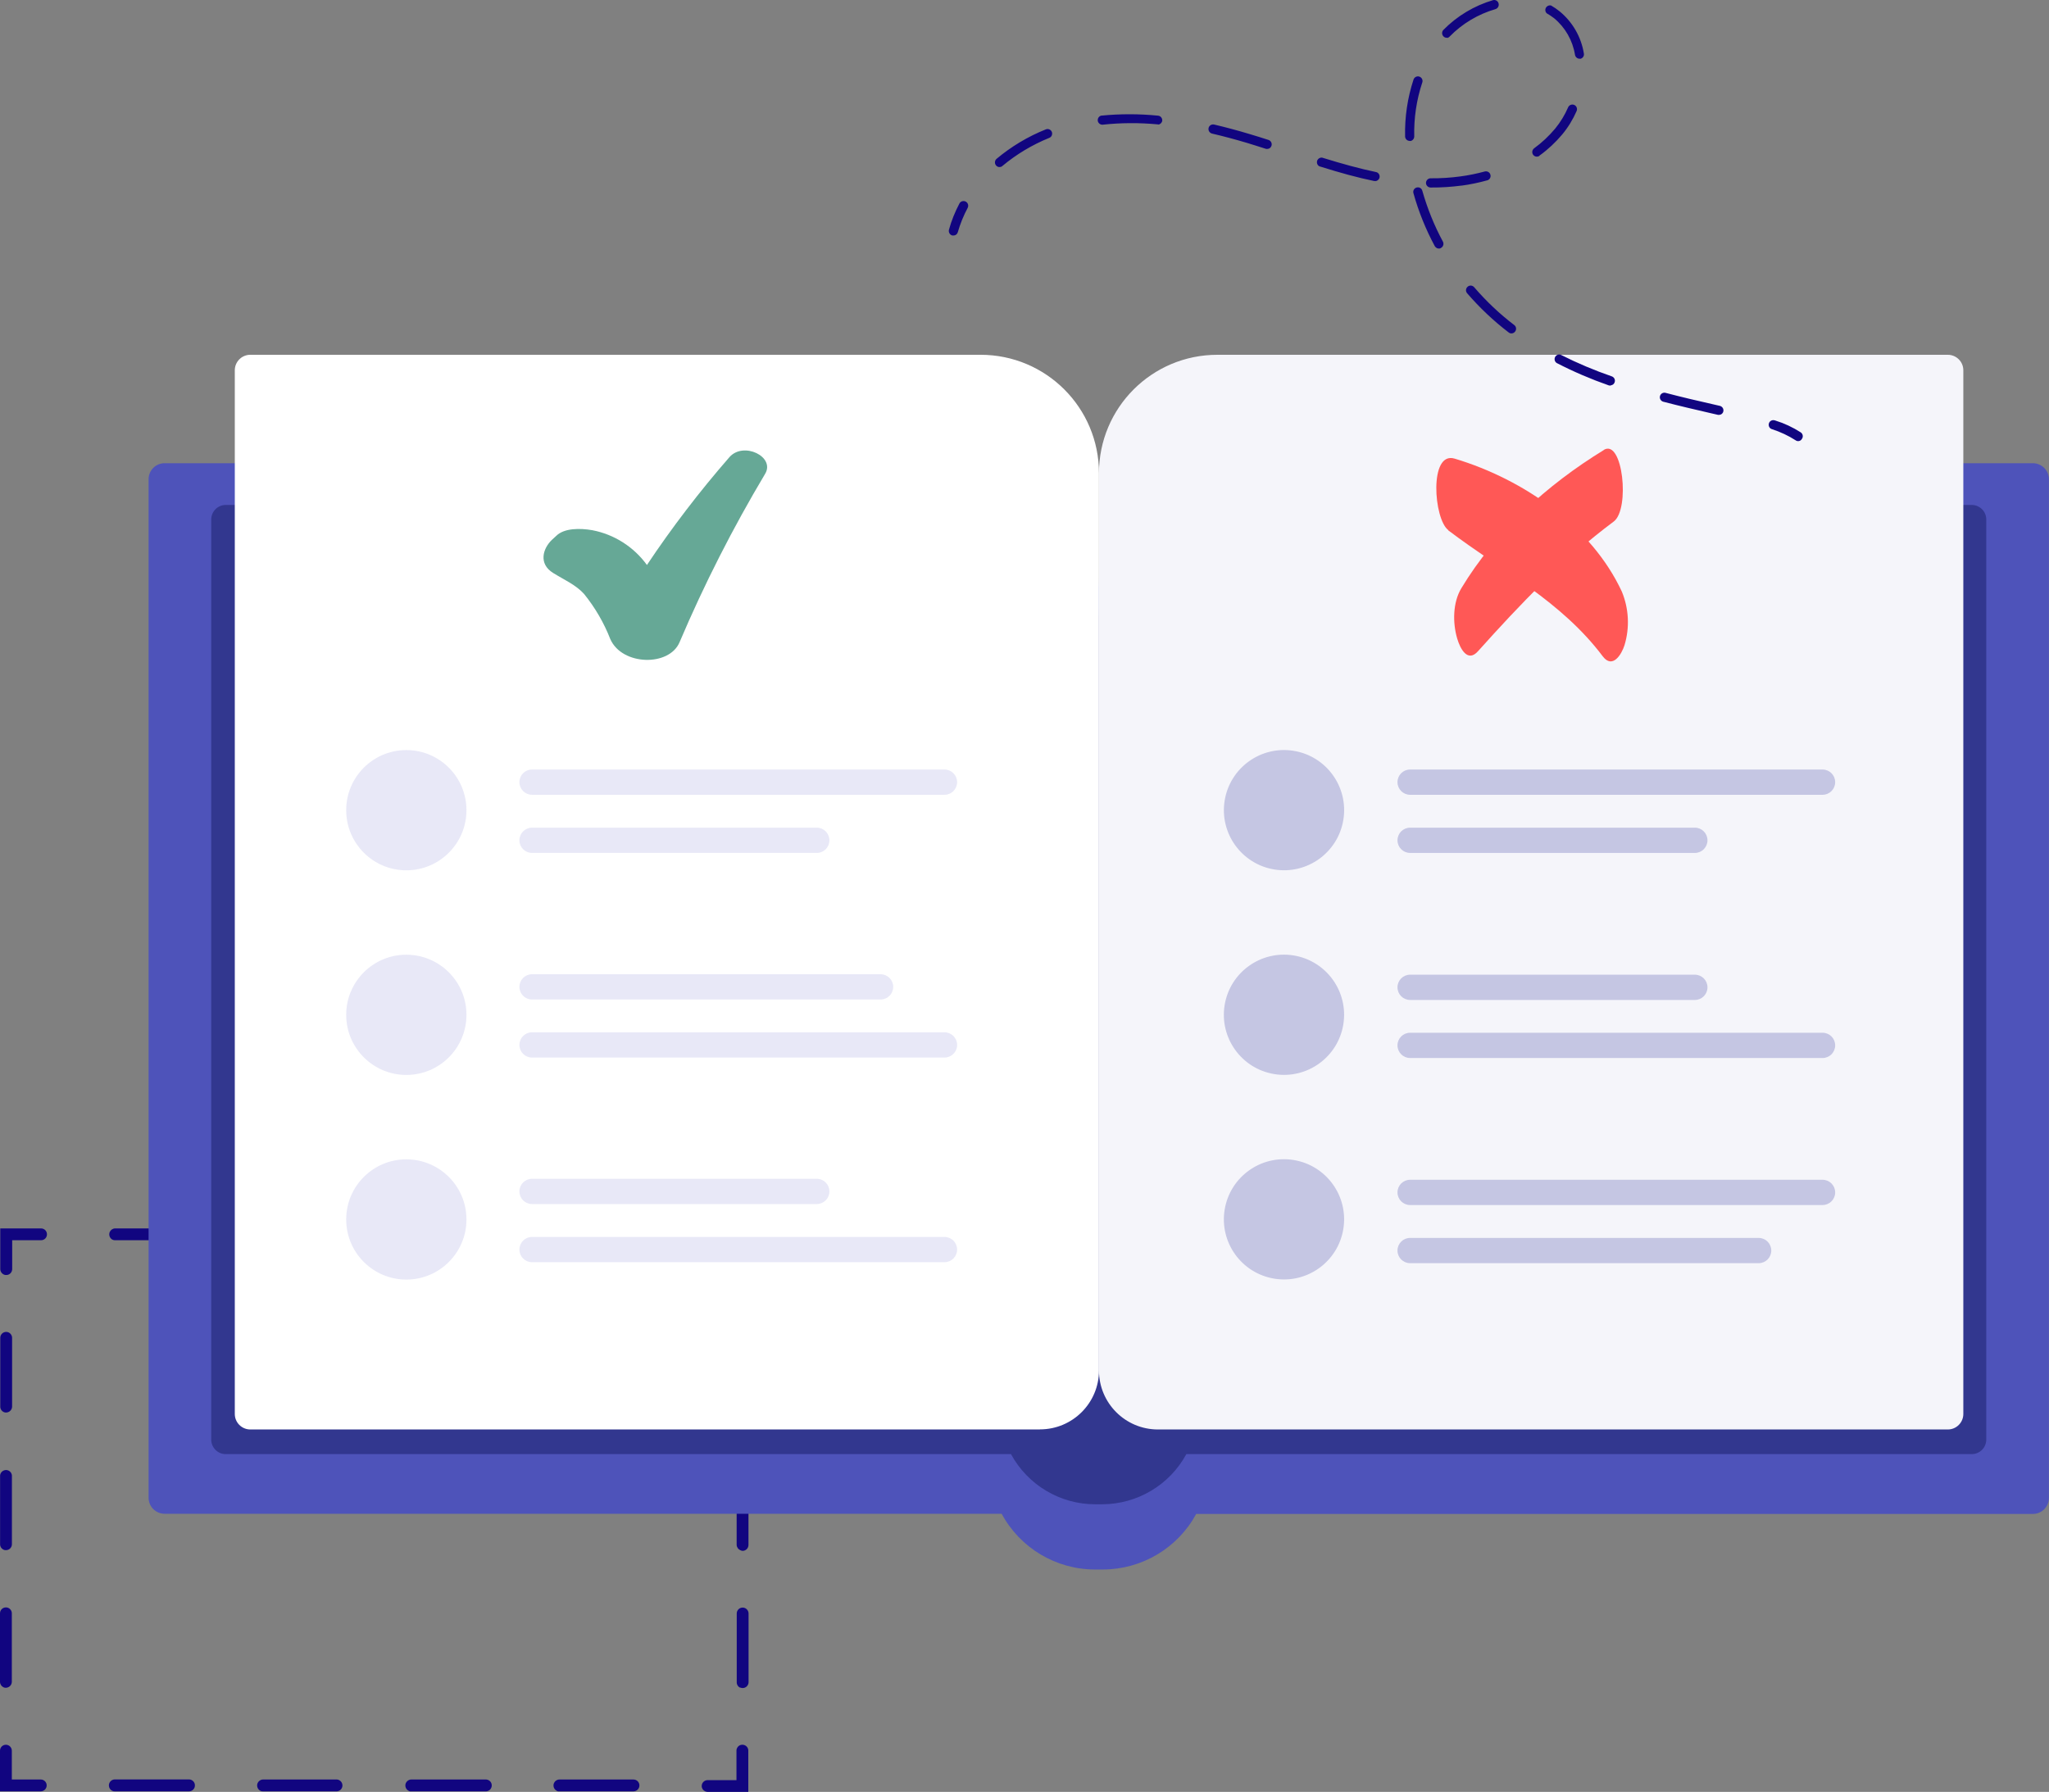 <?xml version="1.0" encoding="utf-8"?>
<!-- Generator: Adobe Illustrator 24.1.0, SVG Export Plug-In . SVG Version: 6.00 Build 0)  -->
<svg version="1.1" id="Layer_1" xmlns="http://www.w3.org/2000/svg" xmlns:xlink="http://www.w3.org/1999/xlink" x="0px" y="0px"
	 viewBox="0 0 2286.4 2000" style="enable-background:new 0 0 2286.4 2000;" xml:space="preserve">
<rect x="0" y="0" width="2286.4" height="2000" fill="#808080" stroke="none"/>
<style type="text/css">
	.st0{fill:#110580;}
	.st1{fill:#4E53BA;}
	.st2{fill:#32378F;}
	.st3{fill:#F5F5FA;}
	.st4{fill:#FFFFFF;}
	.st5{fill:#E8E8F7;}
	.st6{fill:#C5C6E3;}
	.st7{fill:#66A896;}
	.st8{fill:#FF5856;}
</style>
<g id="Layer_2_1_">
	<g id="illustrations">
		<path class="st0" d="M786.9,1999.4c-2.3-1-3.9-3.3-3.9-5.9c0-3.6,2.9-6.6,6.6-6.6h32.2v-32.3c-0.3-3.6,2.3-6.9,6-7.2
			c3.6-0.3,6.9,2.3,7.2,6c0,0.4,0,0.8,0,1.2v45.4h-45.5C788.6,2000,787.7,1999.7,786.9,1999.4z"/>
		<path class="st0" d="M125.5,1998.9c-2.4-1-3.9-3.3-4-5.9c-0.1-3.7,2.8-6.8,6.5-6.9c0,0,0.1,0,0.1,0h82.8c3.6,0,6.6,3,6.6,6.6
			c0.1,3.6-2.8,6.6-6.4,6.7c-0.1,0-0.1,0-0.2,0h-82.8C127.2,1999.5,126.3,1999.3,125.5,1998.9z M290.8,1998.9
			c-3.3-1.5-4.8-5.4-3.3-8.8c1.1-2.3,3.4-3.9,5.9-3.9h82.7c3.6,0.3,6.3,3.6,6,7.2c-0.3,3.2-2.8,5.7-6,6h-82.7
			c-0.9,0-1.8-0.1-2.6-0.4V1998.9z M456.2,1998.9c-3.3-1.5-4.8-5.4-3.3-8.8c1.1-2.3,3.4-3.9,5.9-3.9h82.7c3.6-0.3,6.9,2.3,7.2,6
			c0.3,3.6-2.3,6.9-6,7.2c-0.4,0-0.8,0-1.2,0h-82.7c-0.9,0.1-1.8,0-2.6-0.3L456.2,1998.9z M621.5,1998.9c-3.3-1.5-4.8-5.4-3.3-8.8
			c1.1-2.4,3.4-3.9,6-3.9h82.7c3.7,0,6.6,3,6.6,6.6c0,3.7-3,6.6-6.6,6.6l0,0h-82.7c-0.9,0.1-1.8,0-2.7-0.3V1998.9z"/>
		<path class="st0" d="M0,1999.4V1954c0-3.6,2.9-6.6,6.6-6.6c3.6,0,6.6,3,6.6,6.6v32.2h32.3c3.7,0,6.6,3,6.6,6.6s-3,6.6-6.6,6.6l0,0
			L0,1999.4z"/>
		<path class="st0" d="M4,1883.3c-2.3-1-3.9-3.3-4-5.9v-76.7c0-3.7,3-6.6,6.6-6.6c0,0,0,0,0,0c3.6,0,6.5,2.9,6.6,6.4
			c0,0.1,0,0.1,0,0.2v76.7c-0.2,3.7-3.3,6.5-7,6.4C5.5,1883.8,4.7,1883.6,4,1883.3L4,1883.3z M4,1729.7c-2.3-1-3.9-3.3-3.9-5.9v-77
			c0.3-3.6,3.6-6.3,7.2-6c3.2,0.3,5.7,2.8,6,6v76.8c0,3.7-3,6.6-6.6,6.6c0,0,0,0,0,0C5.8,1730.3,4.9,1730.1,4,1729.7L4,1729.7z
			 M4.2,1576.1c-2.3-1-3.9-3.3-3.9-5.9v-77c0-3.7,3-6.6,6.6-6.6s6.6,3,6.6,6.6c0,0,0,0,0,0v77c-0.2,3.7-3.3,6.5-7,6.4
			C5.8,1576.6,5,1576.4,4.2,1576.1L4.2,1576.1z"/>
		<path class="st0" d="M4.3,1422.6c-2.3-1-3.9-3.3-4-5.9v-45.6h45.5c3.7,0,6.6,2.9,6.6,6.6c0,3.7-2.9,6.6-6.6,6.6c0,0,0,0,0,0H13.6
			v32.2c0,3.6-2.9,6.6-6.5,6.6c0,0,0,0-0.1,0C6.1,1423.2,5.2,1423,4.3,1422.6z"/>
		<path class="st0" d="M125.8,1383.8c-3.3-1.5-4.8-5.4-3.3-8.8c1.1-2.3,3.4-3.9,5.9-3.9h82.7c3.6,0.3,6.3,3.6,6,7.2
			c-0.3,3.2-2.8,5.7-6,6h-82.7C127.6,1384.3,126.7,1384.2,125.8,1383.8z M291.2,1383.8c-3.3-1.5-4.8-5.4-3.3-8.8
			c1.1-2.3,3.4-3.9,5.9-3.9h82.7c3.6-0.3,6.9,2.3,7.2,6c0.3,3.6-2.3,6.9-6,7.2c-0.4,0-0.8,0-1.2,0h-82.7c-0.9,0-1.8-0.1-2.6-0.4
			V1383.8z M456.6,1383.8c-2.3-1.1-3.8-3.3-3.9-5.9c0-3.6,2.9-6.6,6.6-6.6c0,0,0,0,0.1,0h82.7c3.6,0.3,6.3,3.6,6,7.2
			c-0.3,3.2-2.8,5.7-6,6h-82.7c-0.9,0-1.8-0.2-2.6-0.5V1383.8z M621.9,1383.8c-2.4-1-3.9-3.3-4-5.9c0-3.6,3-6.6,6.6-6.6h82.7
			c3.7,0,6.6,2.9,6.6,6.6c0,3.7-2.9,6.6-6.6,6.6c0,0,0,0,0,0h-82.7c-0.9,0-1.8-0.1-2.6-0.5V1383.8z"/>
		<path class="st0" d="M826,1423.1c-2.4-1-3.9-3.3-4-5.9V1385h-32.2c-3.6,0.3-6.9-2.3-7.2-6c-0.3-3.6,2.3-6.9,6-7.2
			c0.4,0,0.8,0,1.2,0h45.4v45.4c-0.2,3.7-3.3,6.5-7,6.4C827.5,1423.5,826.7,1423.4,826,1423.1L826,1423.1z"/>
		<path class="st0" d="M826,1883.8c-2.3-1-3.9-3.3-3.9-5.9v-77c0-3.7,3-6.6,6.6-6.6c3.6,0,6.6,3,6.6,6.6v76.8
			c-0.1,3.6-3.1,6.5-6.7,6.4c-0.9,0-1.8-0.2-2.6-0.6L826,1883.8z M826,1730.2c-2.3-1-3.9-3.3-4-5.9v-76.7c-0.3-3.6,2.3-6.9,6-7.2
			c3.6-0.3,6.9,2.3,7.2,6c0,0.4,0,0.8,0,1.2v76.8c0,3.6-2.9,6.6-6.6,6.6C827.8,1730.9,826.9,1730.7,826,1730.2L826,1730.2z
			 M826,1576.6c-2.3-1-3.9-3.3-3.9-5.9v-77c0.3-3.6,3.6-6.3,7.2-6c3.2,0.3,5.7,2.8,6,6v76.7c0,3.6-2.9,6.6-6.5,6.6c0,0-0.1,0-0.1,0
			C827.8,1577.1,826.9,1577,826,1576.6L826,1576.6z"/>
		<path class="st1" d="M2268.5,517h-905.2c-75.6,0-137,61.3-137,137l0,0h-0.4c0-75.6-61.3-137-137-137l0,0H183.7
			c-9.9,0-17.9,8-17.9,17.9v1136.8c0,9.9,8,17.9,17.9,17.9h934c20.6,38.2,60.5,62.1,104,62.2h9.1c43.4-0.1,83.3-23.9,104-62h933.6
			c9.9,0,17.9-8,17.9-17.9V535.4c0.3-9.9-7.6-18.1-17.5-18.4C2268.8,517,2268.6,517,2268.5,517z"/>
		<path class="st2" d="M2200.5,563.6H1350c-68.3,0-123.7,55.4-123.7,123.7h-0.4c0-68.3-55.3-123.7-123.6-123.7c0,0,0,0-0.1,0H251.9
			c-8.9,0-16.1,7.2-16.2,16.1c0,0,0,0.1,0,0.1v1026.8c-0.1,8.9,7,16.3,15.9,16.4c0.1,0,0.2,0,0.2,0h876.3
			c18.7,34.4,54.6,55.9,93.7,56h8.3c39.1-0.2,75.1-21.6,93.7-56h876.4c8.9,0,16.2-7.2,16.2-16.2c0,0,0,0,0,0V579.8
			c0-8.9-7.2-16.1-16.1-16.2C2200.5,563.6,2200.5,563.6,2200.5,563.6z"/>
		<path class="st3" d="M1358.4,396h815.1c9.5,0,17.3,7.7,17.3,17.3v0v1164.9c0,9.5-7.7,17.3-17.3,17.3h-881.4
			c-36.4,0-65.8-29.5-65.8-65.8V528.1C1226.3,455.1,1285.4,396,1358.4,396L1358.4,396z"/>
		<path class="st4" d="M1160.2,1595.5H279.3c-9.5,0-17.3-7.7-17.3-17.3V413.3c0-9.5,7.7-17.3,17.3-17.3c0,0,0,0,0,0h814.9
			c73,0,132.1,59.1,132.1,132.1l0,0v1001.5c0,36.4-29.5,65.8-65.8,65.8C1160.3,1595.5,1160.3,1595.5,1160.2,1595.5z"/>
		<circle class="st5" cx="453.4" cy="904.3" r="67.1"/>
		<path class="st5" d="M593.7,858.9h460.2c7.8,0,14.1,6.3,14.1,14.1v0c0,7.8-6.3,14.1-14.1,14.1H593.7c-7.8,0-14.1-6.3-14.1-14.1v0
			C579.6,865.2,585.9,858.9,593.7,858.9z"/>
		<path class="st5" d="M593.7,923.8h317.7c7.8,0,14.1,6.3,14.1,14.1v0c0,7.8-6.3,14.1-14.1,14.1H593.7c-7.8,0-14.1-6.3-14.1-14.1v0
			C579.6,930.1,585.9,923.8,593.7,923.8z"/>
		<circle class="st5" cx="453.4" cy="1361.1" r="67.1"/>
		<path class="st5" d="M593.7,1380.6h460.2c7.8,0,14.1,6.3,14.1,14.1v0c0,7.8-6.3,14.1-14.1,14.1H593.7c-7.8,0-14.1-6.3-14.1-14.1v0
			C579.6,1386.9,585.9,1380.6,593.7,1380.6z"/>
		<path class="st5" d="M593.7,1315.7h317.7c7.8,0,14.1,6.3,14.1,14.1v0c0,7.8-6.3,14.1-14.1,14.1H593.7c-7.8,0-14.1-6.3-14.1-14.1v0
			C579.6,1322,585.9,1315.7,593.7,1315.7z"/>
		<circle class="st5" cx="453.4" cy="1132.7" r="67.1"/>
		<path class="st5" d="M593.7,1152.2h460.2c7.8,0,14.1,6.3,14.1,14.1v0c0,7.8-6.3,14.1-14.1,14.1H593.7c-7.8,0-14.1-6.3-14.1-14.1v0
			C579.6,1158.5,585.9,1152.2,593.7,1152.2z"/>
		<path class="st5" d="M593.7,1087.4h388.9c7.8,0,14.1,6.3,14.1,14.1l0,0c0,7.8-6.3,14.1-14.1,14.1H593.7c-7.8,0-14.1-6.3-14.1-14.1
			l0,0C579.6,1093.7,585.9,1087.4,593.7,1087.4z"/>
		
			<ellipse transform="matrix(0.16 -0.987 0.987 0.16 310.942 2174.036)" class="st6" cx="1433.1" cy="904.3" rx="67.1" ry="67.1"/>
		<path class="st6" d="M1573.5,1152.7h460.2c7.8,0,14.1,6.3,14.1,14.1l0,0c0,7.8-6.3,14.1-14.1,14.1h-460.2
			c-7.8,0-14.1-6.3-14.1-14.1l0,0C1559.4,1159,1565.7,1152.7,1573.5,1152.7z"/>
		<path class="st6" d="M1573.5,1087.9h317.7c7.8,0,14.1,6.3,14.1,14.1l0,0c0,7.8-6.3,14.1-14.1,14.1h-317.7
			c-7.8,0-14.1-6.3-14.1-14.1l0,0C1559.4,1094.2,1565.7,1087.9,1573.5,1087.9z"/>
		
			<ellipse transform="matrix(0.16 -0.987 0.987 0.16 -139.947 2557.655)" class="st6" cx="1433.1" cy="1361.1" rx="67.1" ry="67.1"/>
		<path class="st6" d="M1573.5,858.9h460.2c7.8,0,14.1,6.3,14.1,14.1v0c0,7.8-6.3,14.1-14.1,14.1h-460.2c-7.8,0-14.1-6.3-14.1-14.1
			v0C1559.4,865.2,1565.7,858.9,1573.5,858.9z"/>
		<path class="st6" d="M1573.5,923.8h317.7c7.8,0,14.1,6.3,14.1,14.1v0c0,7.8-6.3,14.1-14.1,14.1h-317.7c-7.8,0-14.1-6.3-14.1-14.1
			v0C1559.4,930.1,1565.7,923.8,1573.5,923.8z"/>
		
			<ellipse transform="matrix(0.16 -0.987 0.987 0.16 85.469 2365.87)" class="st6" cx="1433.1" cy="1132.7" rx="67.1" ry="67.1"/>
		<path class="st6" d="M1573.5,1316.8h460.2c7.8,0,14.1,6.3,14.1,14.1l0,0c0,7.8-6.3,14.1-14.1,14.1h-460.2
			c-7.8,0-14.1-6.3-14.1-14.1l0,0C1559.4,1323.1,1565.7,1316.8,1573.5,1316.8z"/>
		<path class="st6" d="M1573.5,1381.7h388.9c7.8,0,14.1,6.3,14.1,14.1l0,0c0,7.8-6.3,14.1-14.1,14.1h-388.9
			c-7.8,0-14.1-6.3-14.1-14.1l0,0C1559.4,1388,1565.7,1381.7,1573.5,1381.7z"/>
		<path class="st7" d="M813.9,510.3c-33.2,38.1-64,78.3-92,120.3c-14.7-20.2-36.4-34.1-60.9-38.8c-13.7-2.4-31.4-2.5-40.3,6.3
			c-1.6,1.4-3.2,3-4.9,4.5c-10.1,9.7-15.1,26.7,1.4,36.9c12.9,8,25.1,13.1,34.5,23.4c12.3,15.2,22.2,32.2,29.3,50.4
			c13.1,29.8,65.8,30.9,77.3,3.5c27.5-64.7,59.4-127.4,95.4-187.8C865.4,509.9,829.7,492.3,813.9,510.3z"/>
		<path class="st8" d="M1789.8,502.2c-64.1,39.2-121.1,91.3-159.1,154.3c-9.7,16-9.8,38.7-4.7,56.1c3.3,11.4,11.7,27.5,23.4,14.1
			c46.9-52.3,94.1-101.9,151.3-144.6c18.4-13.7,10.1-93-11.2-79.9L1789.8,502.2z"/>
		<path class="st8" d="M1616,591.9c60.8,46,126.3,79.3,172.4,140.6c11,14.6,21.1-2.2,24.3-12.3c6-19.7,4.9-41-3-60
			c-33.5-71.9-108.3-124.8-186.5-148.3c-28.8-8.7-23.4,67.6-7.1,79.8L1616,591.9z"/>
		<path class="st0" d="M1064.6,262.8c-0.7,0.1-1.4,0.1-2.1,0c-2.7-0.8-4.3-3.6-3.6-6.4c2.8-10.2,6.8-20,11.7-29.3
			c1.3-2.5,4.5-3.4,7-2.1c2.5,1.3,3.5,4.4,2.2,7c-4.6,8.6-8.3,17.7-11,27.1C1068.3,261.1,1066.6,262.6,1064.6,262.8z"/>
		<path class="st0" d="M1918.8,463c-0.6,0.1-1.3,0.1-1.9,0l-7.4-1.7c-17.2-4-35.2-8.1-53.8-13c-2.7-0.9-4.2-3.8-3.3-6.5
			c0.8-2.4,3.3-3.9,5.8-3.4c18.6,4.9,36.3,9,53.5,12.9l7.4,1.7c2.8,0.7,4.5,3.4,3.9,6.2C1922.6,461.2,1920.9,462.8,1918.8,463z
			 M1797.7,430.2c-0.8,0.2-1.6,0.2-2.4,0c-20-7-39.4-15.3-58.2-25c-2.4-1.5-3.1-4.7-1.6-7.1c1.3-2.1,4-3,6.3-2
			c18.4,9.3,37.4,17.3,56.8,24c2.7,1,4.1,3.9,3.1,6.6c0,0,0,0,0,0c-0.6,1.8-2.1,3.1-4,3.3L1797.7,430.2z M1687.2,372.1
			c-1.4,0.2-2.7-0.2-3.8-1.1c-16.9-12.9-32.4-27.6-46.3-43.7c-1.9-2.2-1.6-5.4,0.6-7.3c2.2-1.9,5.4-1.6,7.3,0.6
			c13.4,15.6,28.4,29.8,44.7,42.2c2.3,1.7,2.7,5,1,7.2c0,0,0,0,0,0C1689.8,371.2,1688.6,371.9,1687.2,372.1z M1606.3,277.4
			c-2.1,0.3-4.2-0.8-5.3-2.7c-10.1-18.8-18.1-38.6-23.8-59.1c-0.8-2.7,0.8-5.5,3.5-6.3c0,0,0.1,0,0.1,0c2.7-0.8,5.6,0.8,6.3,3.6
			c5.6,19.7,13.3,38.8,23,56.8c1.3,2.5,0.4,5.6-2.1,7C1607.6,277,1607,277.3,1606.3,277.4z M1631.2,207.1
			c-11.5,1.5-23.2,2.3-34.8,2.2c-2.8,0-5.2-2.3-5.2-5.1s2.3-5.2,5.1-5.2c0,0,0,0,0,0c11.1,0.1,22.3-0.6,33.3-2.1l0,0
			c9.2-1.2,18.3-3.1,27.2-5.5c2.7-0.7,5.6,0.9,6.3,3.6c0,0,0,0,0,0c0.8,2.7-0.8,5.5-3.5,6.3c0,0-0.1,0-0.1,0
			c-9.4,2.6-18.9,4.6-28.6,5.9L1631.2,207.1z M1534.9,202c-0.6,0.1-1.1,0.1-1.7,0c-18-3.7-36.8-8.8-61-16.4c-2.5-1.3-3.4-4.5-2.1-7
			c1-1.8,3-2.9,5.1-2.7c23.9,7.4,42.4,12.4,60.1,16.1c2.8,0.5,4.6,3.2,4.1,6c-0.4,2.2-2.3,3.9-4.5,4.2L1534.9,202z M1715.6,174.8
			c-1.8,0.3-3.7-0.5-4.8-2c-1.7-2.3-1.2-5.5,1.1-7.3c8.7-6.3,16.5-13.7,23.4-21.9c5.9-7.2,10.8-15.2,14.5-23.8
			c1.1-2.6,4.2-3.8,6.8-2.7c2.6,1.1,3.8,4.2,2.7,6.8l0,0c-4.1,9.4-9.5,18.3-16.1,26.2c-7.4,8.8-15.8,16.7-25.1,23.4
			C1717.4,174.4,1716.5,174.7,1715.6,174.8L1715.6,174.8z M1573.7,157.3h-0.6c-2.8,0-5.2-2.2-5.2-5.1c0,0,0,0,0,0
			c-0.5-21.5,2.7-43,9.4-63.4c0.9-2.7,3.8-4.2,6.5-3.3c2.7,0.9,4.2,3.8,3.3,6.5l0,0c-6.5,19.5-9.5,40-9,60.5c-0.1,2.5-2,4.6-4.5,5
			L1573.7,157.3z M1414.8,166.1c-0.8,0.2-1.5,0.2-2.3,0c-7-2.2-14-4.5-21-6.6c-13.8-4.1-26.5-7.5-39-10.4c-2.8-0.7-4.5-3.4-3.9-6.2
			c0.6-2.8,3.4-4.5,6.2-3.9c0,0,0,0,0,0c12.7,3,25.6,6.4,39.5,10.6c7.1,2.1,14.1,4.3,21.2,6.6c2.7,0.9,4.2,3.8,3.3,6.5
			c-0.6,1.9-2.2,3.3-4.2,3.5V166.1z M1116,186.4c-1.7,0.3-3.5-0.4-4.6-1.8c-1.8-2.2-1.5-5.4,0.6-7.3c0,0,0,0,0,0
			c16.5-13.8,35-24.9,55-32.9c2.6-1.1,5.6,0.2,6.7,2.8c0,0,0,0,0,0c1,2.7-0.2,5.7-2.9,6.7c-18.9,7.7-36.5,18.2-52.2,31.3
			c-0.8,0.8-1.9,1.2-3,1.3L1116,186.4z M1292.9,138.8c-0.4,0.1-0.8,0.1-1.2,0c-20.5-1.9-41.1-1.8-61.6,0.4c-2.8,0-5.2-2.3-5.2-5.1
			c0-2.3,1.4-4.3,3.6-5l0,0c21.2-2.1,42.5-2.1,63.7,0c2.8,0.2,4.9,2.7,4.7,5.6c-0.3,2.3-2.2,4.1-4.5,4.4L1292.9,138.8z M1763.4,65.5
			c-2.8,0.4-5.4-1.5-5.9-4.2c-2.6-16.1-10.9-30.7-23.4-41c-2.6-2-5.3-3.8-8.1-5.4c-2.1-1.9-2.2-5.2-0.2-7.3c1.3-1.3,3.1-1.9,4.9-1.5
			c3.3,1.9,6.4,4,9.4,6.4c14.6,11.9,24.3,28.7,27.3,47.3c0.5,2.8-1.4,5.4-4.2,5.9L1763.4,65.5z M1615,42.1c-1.6,0.2-3.2-0.3-4.3-1.5
			c-2-2-2-5.3,0-7.3c0,0,0,0,0,0c15.3-15.5,34.3-26.9,55.2-33.1c2.7-0.8,5.5,0.8,6.3,3.5c0,0,0,0.1,0,0.1c0.8,2.7-0.8,5.6-3.5,6.4
			c0,0,0,0,0,0c-19.3,5.6-36.9,16.1-51,30.5c-0.8,0.9-1.8,1.5-3,1.7L1615,42.1z"/>
		<path class="st0" d="M2007.2,492.3c-1.3,0.2-2.5-0.1-3.6-0.9c-8.1-5.2-16.9-9.3-26.1-12.3c-2.8-0.7-4.4-3.5-3.7-6.3
			c0.7-2.8,3.5-4.4,6.3-3.7c0.2,0.1,0.5,0.1,0.7,0.2c10.1,3.1,19.7,7.6,28.6,13.3c2.3,1.6,3,4.7,1.4,7.1c0,0,0,0.1-0.1,0.1
			C2010,491.2,2008.7,492.1,2007.2,492.3z"/>
	</g>
</g>
</svg>
